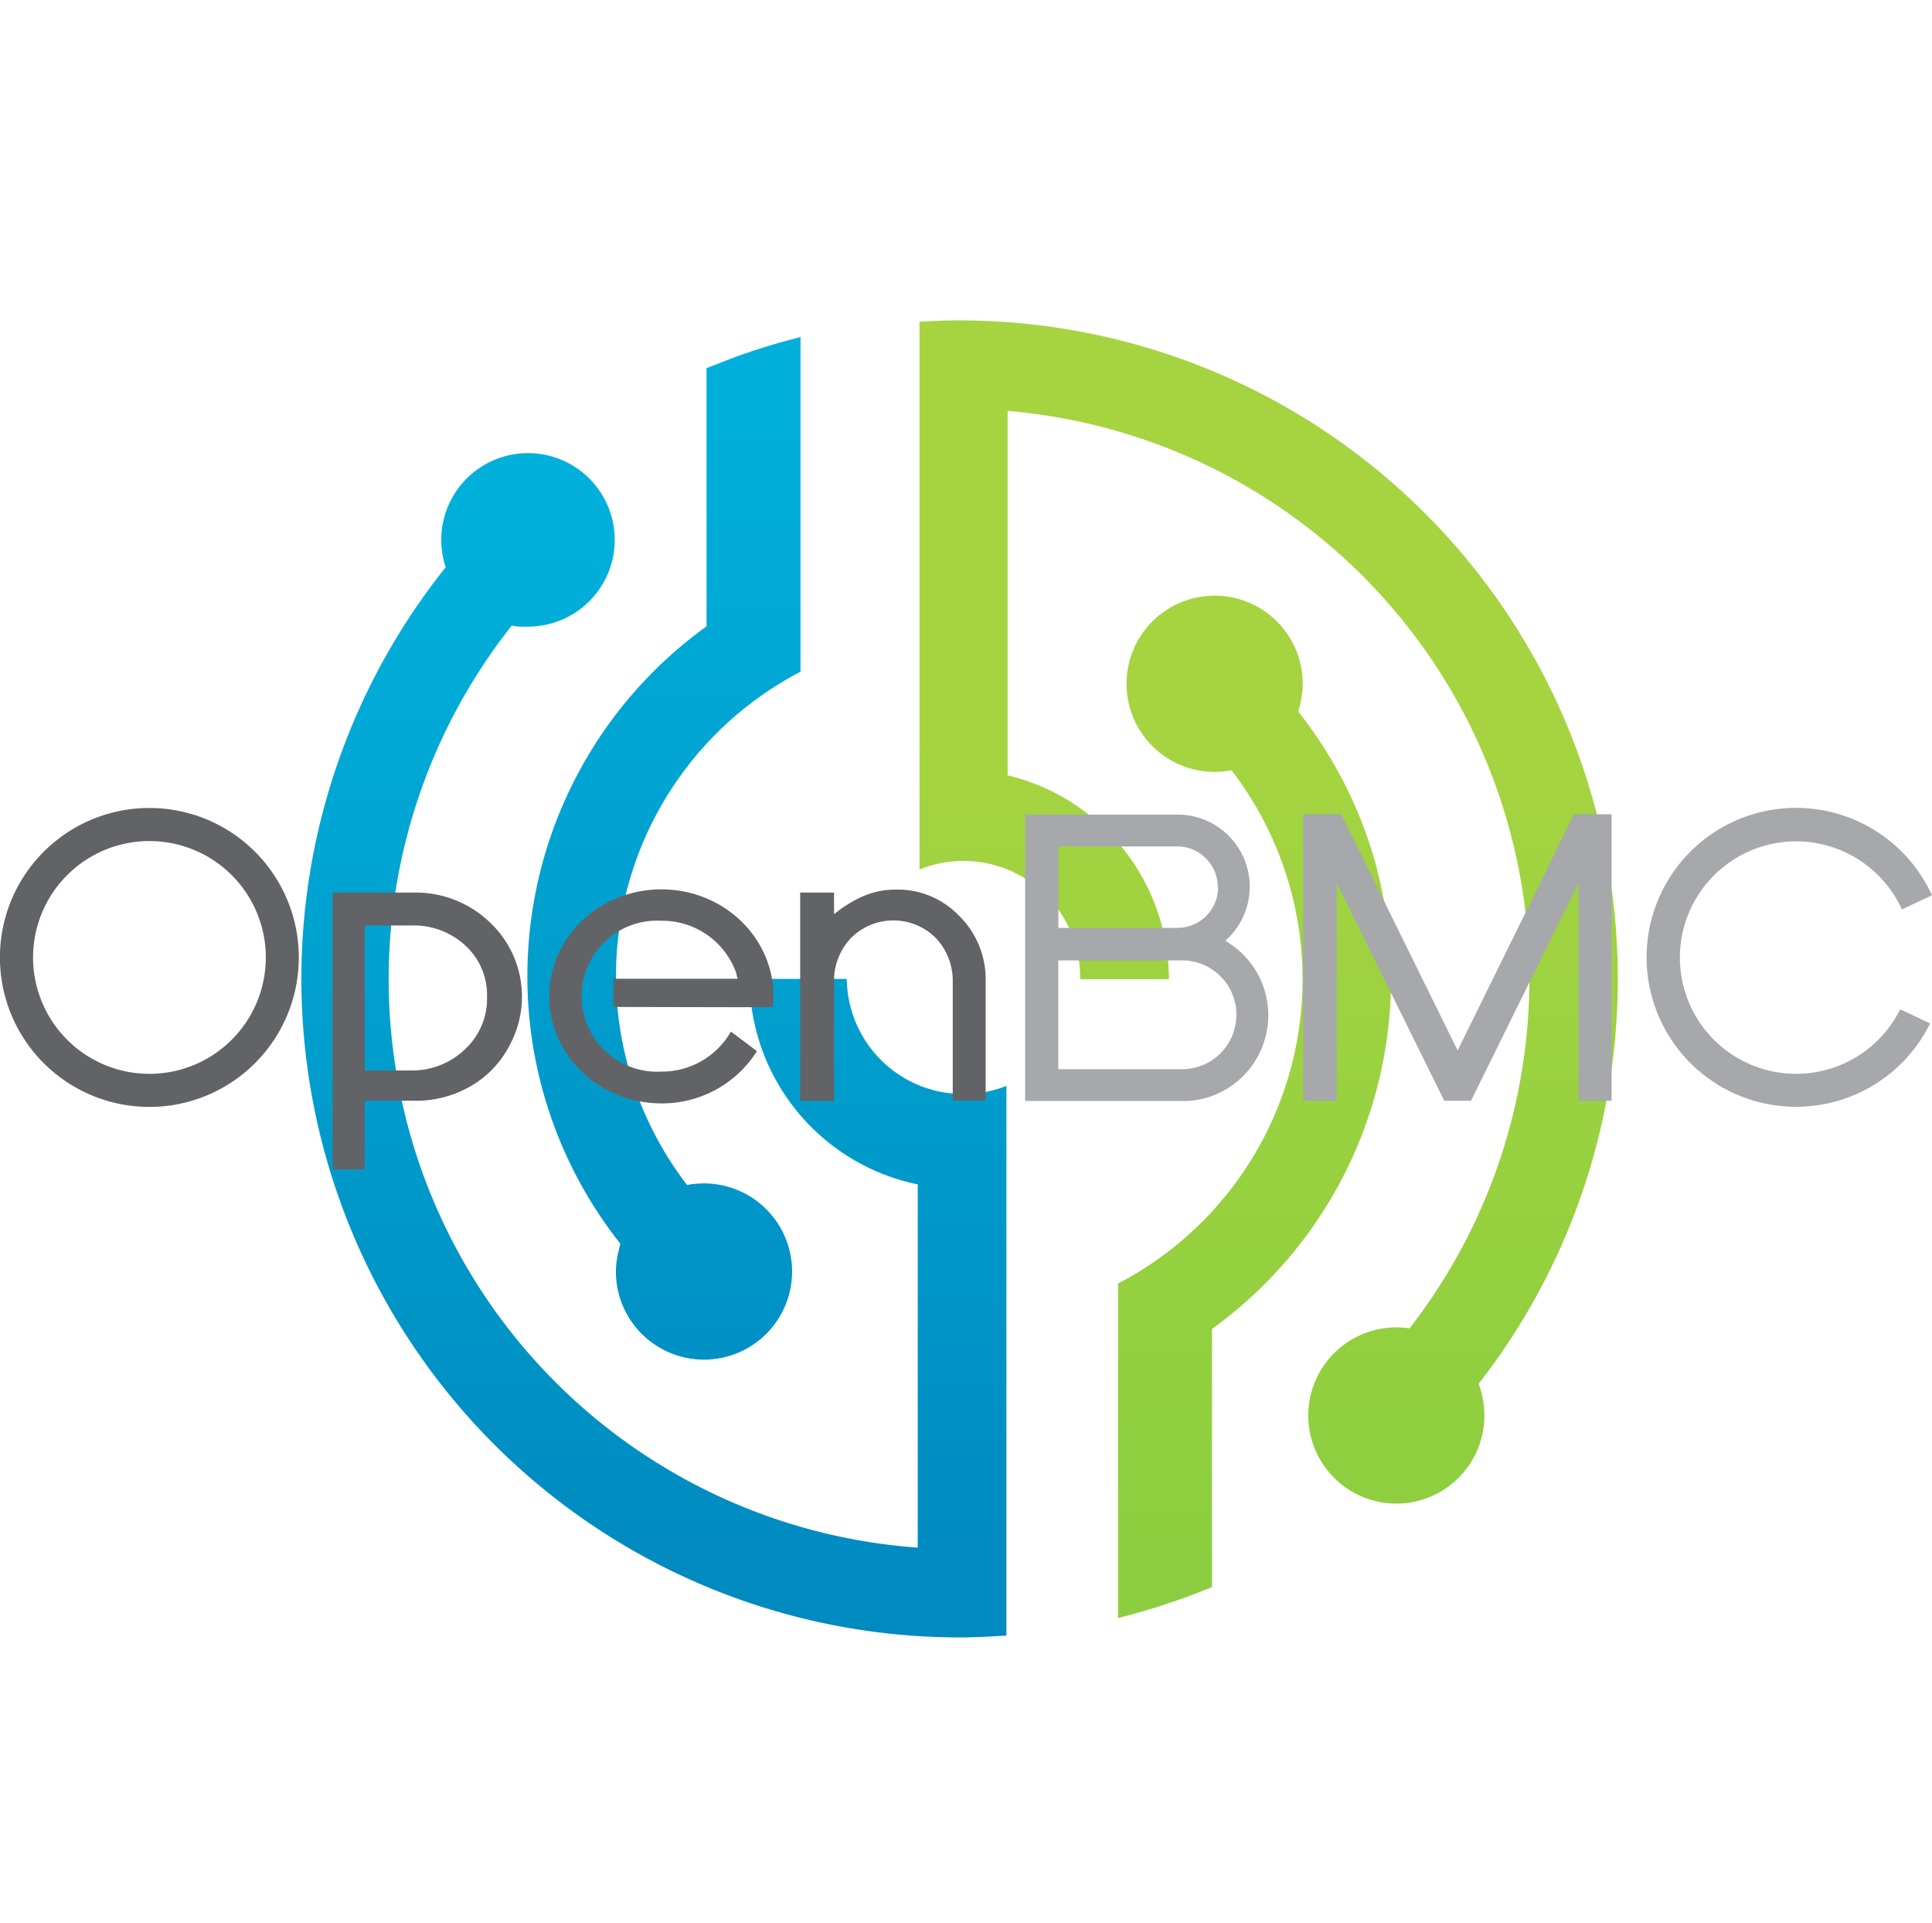 <svg xmlns="http://www.w3.org/2000/svg" xmlns:xlink="http://www.w3.org/1999/xlink" id="svg348" version="1.1" viewBox="0 0 241.23 240.05">
  <defs id="defs320">
    <linearGradient gradientUnits="userSpaceOnUse" y2="154.54" x2="82.9" y1="11.55" x1="82.9" id="linear-gradient">
      <stop id="stop308" stop-color="#00b0da" offset="0"/>
      <stop id="stop310" stop-color="#008abf" offset="1"/>
    </linearGradient>
    <linearGradient gradientTransform="translate(0 40)" xlink:href="#linear-gradient" y2="158.66" x2="81.55" y1="27.55" x1="81.55" id="linear-gradient-2"/>
    <linearGradient gradientUnits="userSpaceOnUse" y2="154.8" x2="156.66" y1="51.54" x1="156.66" id="linear-gradient-3">
      <stop id="stop314" stop-color="#a5d440" offset="0"/>
      <stop id="stop316" stop-color="#8cce3f" offset="1"/>
    </linearGradient>
    <linearGradient gradientTransform="translate(0 40)" xlink:href="#linear-gradient-3" y2="154.8" x2="158.41" y1="51.54" x1="158.41" id="linear-gradient-4"/>
    <linearGradient gradientTransform="translate(0 40)" y2="154.8" x2="156.66" y1="51.54" x1="156.66" gradientUnits="userSpaceOnUse" id="linearGradient354" xlink:href="#linear-gradient-3"/>
    <linearGradient gradientTransform="translate(0 40)" y2="154.54" x2="82.9" y1="11.55" x1="82.9" gradientUnits="userSpaceOnUse" id="linearGradient356" xlink:href="#linear-gradient"/>
    <style id="style306">
      .cls-1{fill:#a6a8ab}.cls-6{fill:#626366}
    </style>
  </defs>
  <g data-name="Layer 2" id="Layer_2">
    <g data-name="Layer 1" id="Layer_1-2">
      <path id="path324" d="M241.23 111.77a18.66 18.66 0 10-.24 16l-3.73-1.77a14.51 14.51 0 11.21-12.46z" class="cls-1"/>
      <path id="path326" d="M65.85 121.86a53.68 53.68 0 0011.61 33.41c-.1.29-.15.6-.22.9a10.81 10.81 0 00-.34 2.57 11 11 0 1011-11 10.75 10.75 0 00-1.2.07c-.31 0-.61.08-.91.13a42.82 42.82 0 0114.16-64.08V42.07l-.77.21q-3.63.94-7.12 2.2c-1.29.47-2.58 1-3.84 1.48v32.23l-.13.1a53.79 53.79 0 00-22.24 43.57z" fill="url(#linearGradient356)"/>
      <path id="path328" d="M120.28 136.58a14.54 14.54 0 01-14.55-14.37H93.59a26.29 26.29 0 0021 25.65v45.35A71.13 71.13 0 0163.9 78.1c.31.06.63.1 1 .13s.64 0 1 0a10.83 10.83 0 10-10.25-7.41 82.23 82.23 0 0064.18 133.6c1.41 0 2.81-.06 4.2-.14l1.63-.09v-68.62a14.47 14.47 0 01-5.38 1.01z" fill="url(#linear-gradient-2)"/>
      <path id="path330" d="M171.95 108.54a53.78 53.78 0 00-9.85-19.71 11.31 11.31 0 00.32-1.3 10.78 10.78 0 00.24-2.17 11 11 0 10-8.89 10.8 42.83 42.83 0 01-14.17 64.08V202c1.08-.27 2.14-.56 3.2-.87a82.35 82.35 0 008.53-3v-32.22a53.91 53.91 0 0020.6-57.37z" fill="url(#linearGradient354)"/>
      <path id="path332" d="M184.63 172.75A82.21 82.21 0 00119.79 40c-1.64 0-3.26.06-4.87.16h-.11v68.39a14.53 14.53 0 015.19-1.07h.27a14.56 14.56 0 0114.6 14.52v.24h11.08a26.21 26.21 0 00-20.14-25.44V51.3A71.14 71.14 0 01176 165.83h-.07a11 11 0 00-12.58 10.88 11 11 0 0011 11 11 11 0 0010.54-14.13c-.07-.28-.16-.58-.26-.83z" fill="url(#linear-gradient-4)"/>
      <path transform="translate(0 -94)" id="polygon334" class="cls-1" d="M197.1 204.21v27.21h4.12v-35.77h-4.69L182 225.14l-14.53-29.49h-4.75v35.77h4.17v-27.21l13.44 27.21h3.34z"/>
      <path id="path336" d="M119.82 114.4a10.6 10.6 0 00-7.9-3.34 10.15 10.15 0 00-4.16.83 15.94 15.94 0 00-3.62 2.24v-2.7h-4.23v26h4.23v-14.79a7.74 7.74 0 012.08-5.5 7.48 7.48 0 0110.66 0 7.76 7.76 0 012.08 5.48v14.78h4.11v-15a11.12 11.12 0 00-3.24-8" class="cls-6"/>
      <path id="path338" d="M63.68 130.4a12.41 12.41 0 01-4.86 5.17 13.54 13.54 0 01-7 1.85h-6.28V146h-4v-34.57h10.1a13.41 13.41 0 019.57 3.76 12.73 12.73 0 012.47 15.21m-18.14 3.24h5.77a9.48 9.48 0 006.74-2.64 8.59 8.59 0 002.76-6.54 8.38 8.38 0 00-2.7-6.41 9.43 9.43 0 00-6.68-2.51h-5.89z" class="cls-6"/>
      <path id="path340" d="M96.44 125.75a4.56 4.56 0 00.14-1.36c0-7.38-6.27-13.36-14-13.36s-14 6-14 13.36c0 7.36 6.27 13.36 14 13.36a14 14 0 0011.93-6.52l-3.25-2.45a9.89 9.89 0 01-8.68 5 9.43 9.43 0 110-18.83 9.8 9.8 0 019.35 6.54c0 .07.15.63.17.7H76.59v3.52z" class="cls-6"/>
      <path id="path342" d="M33.19 119.53A14.53 14.53 0 1118.66 105a14.53 14.53 0 0114.53 14.53m4.12 0a18.66 18.66 0 10-18.66 18.66 18.66 18.66 0 0018.66-18.66" class="cls-6"/>
      <path id="path344" d="M154.37 126.69a6.77 6.77 0 01-6.75 6.79h-15.48V119.9h15.49a6.78 6.78 0 016.75 6.79m-2.29-15.93a5.08 5.08 0 01-5.05 5.08h-14.89v-10.17H147a5.07 5.07 0 015.05 5.08m.94 6.7a9 9 0 00-5.69-15.75H128v35.75h20.42a10.73 10.73 0 004.58-19.99" class="cls-1"/>
    </g>
  </g>
</svg>
